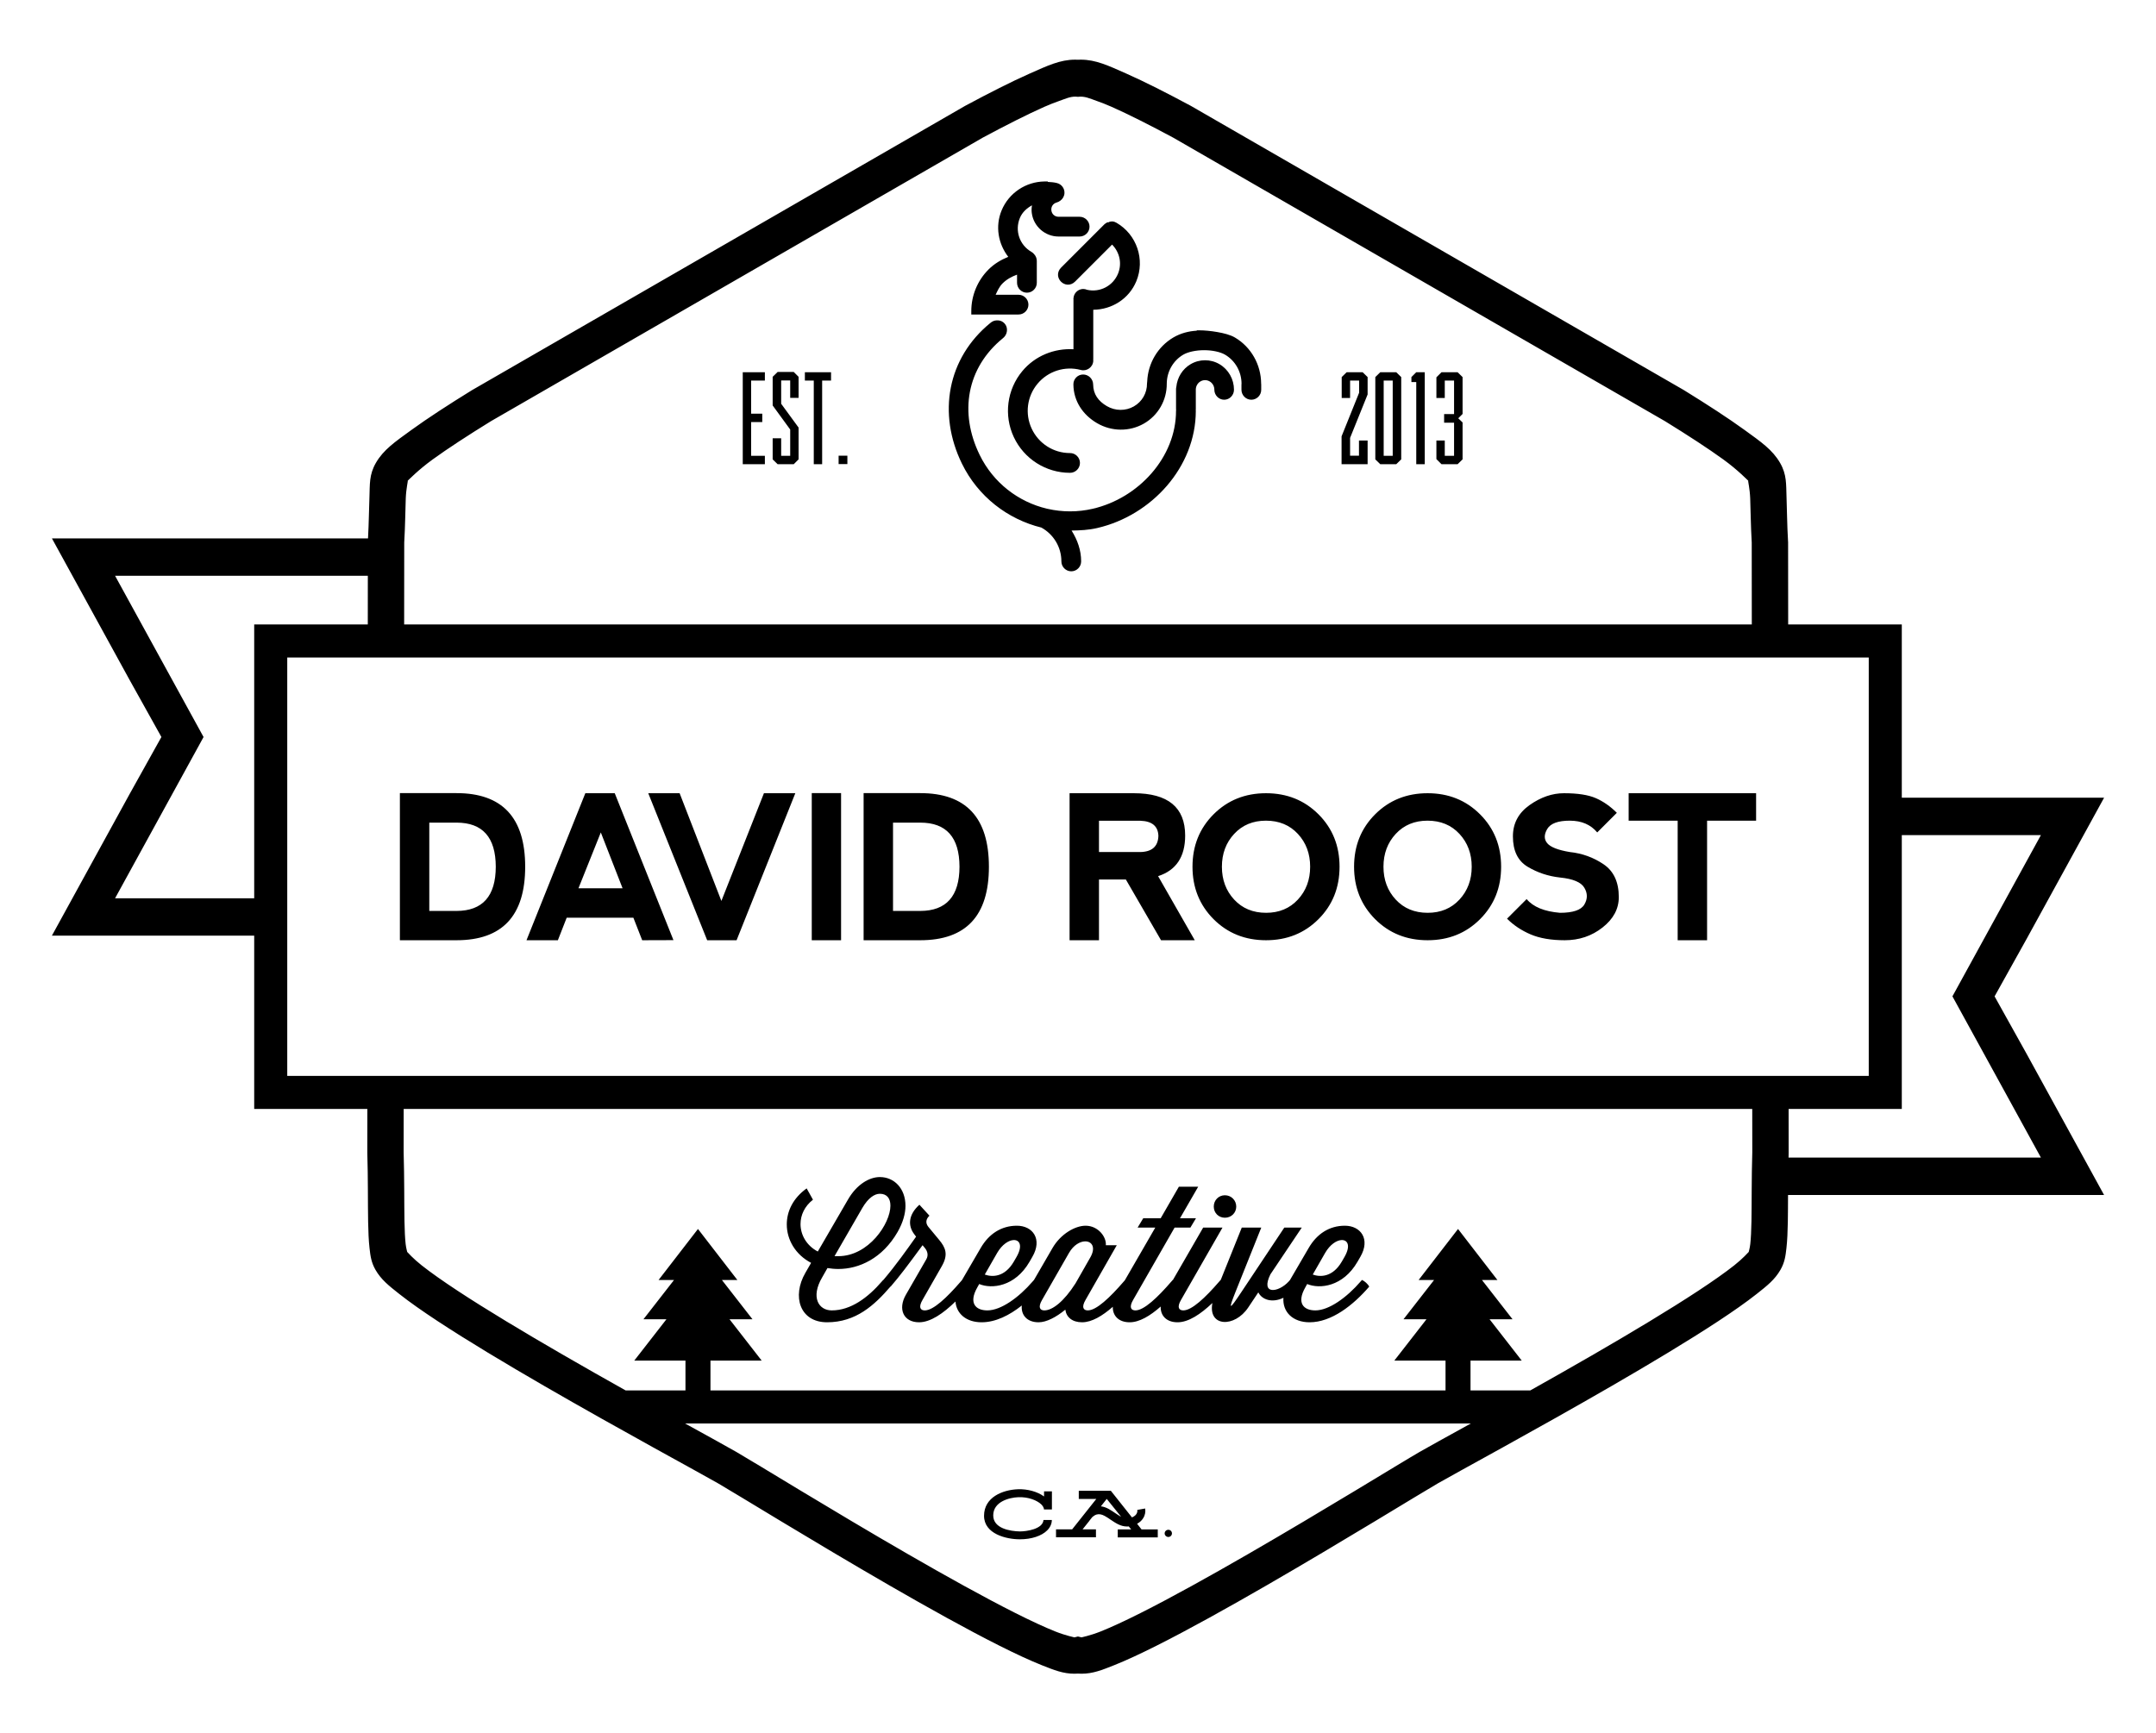 <?xml version="1.0" encoding="UTF-8" standalone="no"?>
<!-- Created with Inkscape (http://www.inkscape.org/) -->

<svg
   xmlns:dc="http://purl.org/dc/elements/1.1/"
   xmlns:cc="http://creativecommons.org/ns#"
   xmlns:rdf="http://www.w3.org/1999/02/22-rdf-syntax-ns#"
   xmlns:svg="http://www.w3.org/2000/svg"
   xmlns="http://www.w3.org/2000/svg"
   xmlns:sodipodi="http://sodipodi.sourceforge.net/DTD/sodipodi-0.dtd"
   xmlns:inkscape="http://www.inkscape.org/namespaces/inkscape"
   width="400"
   height="321.67"
   viewBox="0 0 400 321.67"
   id="svg4566"
   version="1.1"
   inkscape:version="0.91 r13725"
   sodipodi:docname="drc-trace-fill.svg">
  <defs
     id="defs4568" />
  <sodipodi:namedview
     id="base"
     pagecolor="#ffffff"
     bordercolor="#666666"
     borderopacity="1.0"
     inkscape:pageopacity="0.0"
     inkscape:pageshadow="2"
     inkscape:zoom="2.0530711"
     inkscape:cx="199.99902"
     inkscape:cy="160.83529"
     inkscape:document-units="px"
     inkscape:current-layer="layer1"
     showgrid="false"
     inkscape:window-width="1374"
     inkscape:window-height="783"
     inkscape:window-x="55"
     inkscape:window-y="0"
     inkscape:window-maximized="0"
     fit-margin-top="0"
     fit-margin-left="0"
     fit-margin-right="0"
     fit-margin-bottom="0"
     units="px" />
  <g
     inkscape:label="Layer 1"
     inkscape:groupmode="layer"
     id="layer1"
     transform="translate(-248.571,-11.527)">
    <path
       style="color:#000000;font-style:normal;font-variant:normal;font-weight:normal;font-stretch:normal;font-size:medium;line-height:normal;font-family:sans-serif;text-indent:0;text-align:start;text-decoration:none;text-decoration-line:none;text-decoration-style:solid;text-decoration-color:#000000;letter-spacing:normal;word-spacing:normal;text-transform:none;direction:ltr;block-progression:tb;writing-mode:lr-tb;baseline-shift:baseline;text-anchor:start;white-space:normal;clip-rule:nonzero;display:inline;overflow:visible;visibility:visible;opacity:1;isolation:auto;mix-blend-mode:normal;color-interpolation:sRGB;color-interpolation-filters:linearRGB;solid-color:#000000;solid-opacity:1;fill:#000000;fill-opacity:1;fill-rule:nonzero;stroke:none;stroke-width:1;stroke-linecap:square;stroke-linejoin:miter;stroke-miterlimit:4;stroke-dasharray:2, 1;stroke-dashoffset:2.2;stroke-opacity:1;color-rendering:auto;image-rendering:auto;shape-rendering:auto;text-rendering:auto;enable-background:accumulate"
       d="M 199.457 11.072 C 196.685 11.076 194.387 12.164 191 13.668 C 187.607 15.175 183.532 17.243 179.094 19.627 L 179.049 19.65 L 87.613 72.377 L 87.57 72.402 C 83.232 75.078 79.352 77.599 76.309 79.805 C 73.266 82.011 71.143 83.467 69.74 85.895 C 68.469 88.094 68.633 89.869 68.543 92.213 C 68.459 94.411 68.434 97.019 68.279 99.912 L 68 99.912 L 9.633 99.912 L 24.029 126.152 L 29.945 136.768 L 24.029 147.385 L 9.627 173.637 L 46.715 173.637 L 47.162 173.637 L 47.162 205.787 L 68.152 205.787 L 68.145 213.867 L 68.145 213.92 C 68.294 218.715 68.231 223.139 68.299 226.762 C 68.333 228.573 68.396 230.18 68.557 231.607 C 68.718 233.035 68.86 234.252 69.67 235.656 C 70.71 237.459 72.122 238.581 74.051 240.105 C 75.98 241.63 78.404 243.328 81.197 245.166 C 86.785 248.843 93.835 253.066 100.971 257.195 C 115.243 265.453 130.006 273.412 133.254 275.289 C 136.501 277.166 150.767 285.985 165.047 294.229 C 172.187 298.351 179.367 302.352 185.342 305.357 C 188.329 306.86 191.011 308.113 193.295 309.023 C 195.579 309.934 197.253 310.598 199.334 310.598 C 199.559 310.598 199.779 310.589 199.996 310.574 C 200.213 310.589 200.431 310.598 200.656 310.598 C 202.738 310.598 204.414 309.934 206.697 309.023 C 208.981 308.113 211.663 306.86 214.65 305.357 C 220.625 302.352 227.805 298.351 234.945 294.229 C 249.225 285.985 263.491 277.166 266.738 275.289 C 269.986 273.412 284.747 265.453 299.02 257.195 C 306.156 253.066 313.208 248.843 318.795 245.166 C 321.589 243.328 324.012 241.63 325.941 240.105 C 327.87 238.581 329.28 237.459 330.32 235.656 C 331.13 234.252 331.275 233.035 331.436 231.607 C 331.597 230.18 331.66 228.573 331.693 226.762 C 331.721 225.246 331.724 223.522 331.732 221.758 L 390.365 221.758 L 375.969 195.518 L 370.053 184.902 L 375.969 174.285 L 390.371 148.033 L 353.283 148.033 L 352.838 148.033 L 352.838 115.883 L 331.758 115.883 L 331.744 100.559 L 331.734 100.459 C 331.549 97.331 331.541 94.554 331.451 92.211 C 331.361 89.868 331.523 88.094 330.252 85.895 C 328.849 83.467 326.729 82.011 323.686 79.805 C 320.642 77.599 316.76 75.078 312.422 72.402 L 312.381 72.377 L 220.945 19.65 L 220.9 19.625 C 216.462 17.241 212.387 15.175 208.994 13.668 C 205.601 12.161 203.3 11.072 200.521 11.072 L 200.514 11.072 C 200.337 11.072 200.163 11.082 199.99 11.086 C 199.819 11.077 199.646 11.072 199.471 11.072 L 199.469 11.072 L 199.467 11.072 L 199.457 11.072 z M 390.365 221.758 L 390.371 221.77 L 390.371 221.758 L 390.365 221.758 z M 9.633 99.912 L 9.627 99.9 L 9.627 99.912 L 9.633 99.912 z M 199.543 17.932 C 199.691 17.932 199.841 17.946 199.996 17.967 C 201.24 17.797 202.196 18.287 203.461 18.727 C 204.297 19.02 205.253 19.387 206.256 19.832 C 209.376 21.218 213.338 23.221 217.678 25.551 L 308.902 78.156 C 313.149 80.776 316.922 83.231 319.727 85.264 C 322.457 87.243 324.28 89.164 324.342 89.201 C 324.283 89.287 324.641 90.651 324.711 92.471 C 324.791 94.571 324.809 97.426 324.996 100.688 L 325.01 115.883 L 74.982 115.883 L 74.996 100.688 C 75.183 97.426 75.201 94.571 75.281 92.471 C 75.351 90.651 75.709 89.288 75.65 89.201 C 75.713 89.164 77.535 87.245 80.266 85.266 C 83.07 83.233 86.845 80.776 91.092 78.156 L 182.316 25.551 C 186.656 23.221 190.616 21.218 193.736 19.832 C 194.739 19.387 195.697 19.02 196.533 18.727 C 197.64 18.342 198.509 17.918 199.543 17.932 z M 194.385 33.668 L 193.746 33.678 C 190.348 33.727 187.181 35.778 185.828 39.045 C 184.604 42 185.2 45.257 187.064 47.664 C 185.718 48.208 184.452 48.959 183.404 50.006 C 181.354 52.056 180.203 54.839 180.203 57.738 L 180.203 58.365 L 183.24 58.365 L 188.943 58.365 C 189.958 58.379 190.803 57.548 190.803 56.533 C 190.803 55.518 189.958 54.685 188.943 54.699 L 184.719 54.699 C 185.071 53.955 185.405 53.193 185.998 52.6 C 186.76 51.838 187.697 51.326 188.691 50.967 L 188.691 52.457 C 188.678 53.472 189.51 54.316 190.525 54.316 C 191.54 54.316 192.372 53.472 192.357 52.457 L 192.357 48.43 C 192.357 47.962 192.18 47.504 191.848 47.154 C 191.704 46.983 191.535 46.835 191.34 46.727 L 191.348 46.734 C 189.147 45.464 188.244 42.799 189.217 40.451 C 189.666 39.366 190.507 38.634 191.461 38.1 C 191.385 38.566 191.361 39.045 191.426 39.533 C 191.753 42.016 193.89 43.892 196.395 43.893 C 196.427 43.893 196.456 43.893 196.484 43.893 L 196.582 43.893 L 200.279 43.893 C 201.294 43.906 202.139 43.076 202.139 42.061 C 202.139 41.045 201.294 40.212 200.279 40.227 L 196.582 40.227 L 196.494 40.227 L 196.396 40.227 C 195.7 40.227 195.151 39.747 195.061 39.057 C 194.969 38.366 195.374 37.758 196.047 37.578 L 196.037 37.578 C 196.287 37.515 196.519 37.395 196.721 37.236 C 197.177 36.91 197.464 36.396 197.49 35.836 C 197.531 34.969 196.95 34.186 196.109 33.973 C 195.536 33.82 194.961 33.792 194.387 33.758 L 194.387 33.67 L 194.385 33.668 z M 206.309 41.086 L 206.314 41.094 L 206.275 41.094 C 206.072 41.084 205.894 41.149 205.713 41.203 L 205.713 41.264 C 205.669 41.255 205.629 41.256 205.598 41.256 C 205.589 41.256 205.59 41.264 205.584 41.264 L 205.572 41.264 L 205.594 41.256 C 205.584 41.256 205.555 41.256 205.555 41.256 C 205.555 41.256 205.533 41.264 205.527 41.264 L 205.412 41.264 L 205.287 41.342 L 205.264 41.355 C 205.245 41.367 205.222 41.381 205.201 41.395 C 205.224 41.377 205.268 41.354 205.303 41.336 C 205.315 41.327 205.34 41.314 205.34 41.314 C 205.34 41.315 205.386 41.306 205.422 41.299 C 205.363 41.317 205.32 41.33 205.303 41.336 L 205.518 41.279 C 205.533 41.279 205.545 41.275 205.557 41.271 C 205.363 41.294 205.176 41.414 205.146 41.443 C 205.131 41.459 205.138 41.443 205.199 41.396 C 205.183 41.407 205.167 41.416 205.15 41.428 L 205.119 41.449 L 205.109 41.459 L 205.1 41.459 L 205.092 41.459 C 205.092 41.459 205.08 41.473 205.078 41.475 C 205.069 41.484 205.05 41.509 205.025 41.539 C 204.985 41.562 204.938 41.59 204.938 41.59 L 204.916 41.609 L 204.904 41.619 L 196.848 49.678 C 196.453 50.073 196.263 50.59 196.291 51.064 C 196.319 51.539 196.536 51.96 196.848 52.271 C 197.159 52.583 197.578 52.798 198.053 52.826 C 198.528 52.855 199.046 52.667 199.441 52.271 L 206.324 45.387 C 207.708 46.795 208.214 48.88 207.422 50.793 C 206.479 53.069 204.076 54.308 201.695 53.783 C 201.462 53.685 201.215 53.621 200.961 53.625 C 200.126 53.639 199.402 54.223 199.209 55.035 C 199.176 55.16 199.157 55.286 199.152 55.406 L 199.152 55.422 L 199.152 55.438 C 199.152 55.5 199.152 55.594 199.17 55.717 L 199.158 55.625 L 199.158 64.812 C 195.573 64.613 192.037 66.036 189.68 68.857 C 186.818 72.283 186.197 77.066 188.088 81.109 C 189.978 85.151 194.044 87.74 198.506 87.742 C 199.52 87.755 200.363 86.923 200.363 85.908 C 200.363 84.897 199.524 84.068 198.514 84.076 L 198.502 84.076 C 195.457 84.076 192.702 82.315 191.412 79.557 C 190.12 76.795 190.541 73.547 192.496 71.207 C 194.449 68.869 197.565 67.877 200.51 68.652 C 201.633 68.967 202.783 68.13 202.834 66.965 L 202.834 66.953 L 202.834 66.938 C 202.834 66.884 202.823 66.791 202.818 66.705 C 202.818 66.766 202.832 66.725 202.832 66.588 L 202.832 57.484 C 206.252 57.457 209.457 55.481 210.818 52.195 C 212.484 48.175 210.902 43.513 207.135 41.336 C 206.927 41.214 206.635 41.095 206.324 41.086 L 206.309 41.086 z M 185.066 59.453 L 185.064 59.455 L 184.896 59.455 L 184.885 59.455 C 184.427 59.471 184.051 59.671 183.762 59.914 C 175.727 66.458 173.927 76.772 178.473 86.055 C 181.456 92.146 186.94 96.358 193.201 97.902 C 195.497 99.171 196.918 101.561 196.918 104.17 C 196.909 105.18 197.74 106.021 198.752 106.021 C 199.766 106.021 200.597 105.176 200.584 104.162 C 200.584 102.083 199.878 100.152 198.805 98.455 C 200.386 98.436 201.98 98.357 203.57 97.988 C 213.675 95.647 221.857 86.657 221.857 76.234 C 221.857 76.203 221.848 76.13 221.844 76.074 C 221.844 76.006 221.857 75.908 221.857 75.908 L 221.857 72.227 C 221.889 71.62 222.209 71.081 222.717 70.781 C 223.253 70.465 223.895 70.465 224.432 70.781 C 224.968 71.098 225.297 71.679 225.297 72.322 C 225.297 73.327 226.109 74.18 227.119 74.18 C 228.129 74.18 228.944 73.33 228.938 72.32 C 228.937 70.374 227.918 68.567 226.26 67.588 C 224.601 66.609 222.544 66.609 220.885 67.588 C 219.381 68.475 218.414 70.048 218.244 71.783 C 218.213 71.922 218.188 72.064 218.189 72.211 L 218.189 75.904 C 218.189 75.935 218.199 76.008 218.201 76.064 C 218.201 76.134 218.189 76.23 218.189 76.23 C 218.189 84.879 211.223 92.447 202.742 94.412 C 199.926 95.065 197.088 95.041 194.41 94.436 C 194.348 94.418 194.284 94.405 194.219 94.395 C 188.924 93.138 184.288 89.592 181.766 84.441 C 177.922 76.592 179.325 68.257 186.074 62.758 C 186.729 62.242 186.946 61.421 186.76 60.729 C 186.575 60.04 185.91 59.44 185.066 59.453 z M 222.039 61.297 L 222.027 61.369 C 220.526 61.455 219.034 61.837 217.689 62.629 C 214.797 64.333 212.983 67.424 212.838 70.799 C 212.817 70.913 212.801 71.03 212.803 71.148 C 212.821 72.928 211.893 74.546 210.357 75.42 C 208.822 76.293 206.921 76.278 205.357 75.367 C 203.746 74.429 202.832 73.134 202.811 71.359 L 202.811 71.352 C 202.802 70.334 201.967 69.494 200.945 69.498 C 199.939 69.498 199.121 70.347 199.145 71.35 C 199.179 74.434 200.894 76.99 203.545 78.533 C 206.233 80.099 209.538 80.135 212.205 78.617 C 214.871 77.101 216.498 74.255 216.469 71.17 L 216.469 71.16 L 216.469 71.125 C 216.505 68.927 217.664 66.917 219.525 65.82 C 220.408 65.3 221.908 64.986 223.404 64.986 C 224.901 64.986 226.402 65.3 227.285 65.82 C 229.16 66.925 230.321 68.956 230.342 71.172 C 230.333 71.242 230.325 71.313 230.326 71.387 L 230.326 72.33 C 230.326 73.334 231.143 74.18 232.158 74.18 C 233.173 74.18 234.007 73.337 233.992 72.322 L 233.992 71.379 C 233.992 71.351 233.985 71.284 233.979 71.219 L 233.984 71.254 C 233.984 71.245 233.984 71.241 233.984 71.232 C 233.984 71.222 233.981 71.212 233.979 71.201 C 233.978 71.194 233.977 71.191 233.977 71.184 L 233.977 71.168 C 233.953 67.652 232.109 64.398 229.113 62.633 C 228.267 62.134 227.072 61.835 225.854 61.621 C 224.635 61.407 223.415 61.301 222.572 61.301 L 222.041 61.301 L 222.039 61.297 z M 144.273 69.027 L 143.352 69.926 L 143.352 75.242 L 146.605 79.709 L 146.605 84.59 L 144.93 84.59 L 144.93 81.338 L 143.352 81.338 L 143.352 85.246 L 144.273 86.145 L 147.262 86.145 L 148.16 85.246 L 148.16 79.346 L 144.93 74.928 L 144.93 70.605 L 146.605 70.605 L 146.605 73.834 L 148.16 73.834 L 148.16 69.926 L 147.262 69.027 L 144.273 69.027 z M 137.803 69.076 L 137.803 86.145 L 139.357 86.145 L 141.906 86.145 L 141.906 84.59 L 139.357 84.59 L 139.357 78.326 L 141.422 78.326 L 141.422 76.771 L 139.357 76.771 L 139.357 70.629 L 141.906 70.629 L 141.906 69.076 L 139.018 69.076 L 137.803 69.076 z M 149.328 69.076 L 149.328 70.629 L 150.979 70.629 L 150.979 86.145 L 152.531 86.145 L 152.531 70.629 L 154.184 70.629 L 154.184 69.076 L 149.328 69.076 z M 249.846 69.076 L 248.924 69.975 L 248.924 73.859 L 250.479 73.859 L 250.479 70.629 L 252.154 70.629 L 252.154 72.887 L 248.9 80.973 L 248.9 86.145 L 249.846 86.145 L 252.809 86.145 L 253.732 86.145 L 253.732 81.75 L 252.129 81.75 L 252.129 84.566 L 250.479 84.566 L 250.479 81.264 L 253.732 73.203 L 253.732 69.975 L 252.809 69.076 L 249.846 69.076 z M 256.082 69.076 L 255.16 69.975 L 255.16 85.246 L 256.082 86.145 L 259.045 86.145 L 259.967 85.246 L 259.967 69.975 L 259.045 69.076 L 256.082 69.076 z M 262.756 69.076 L 261.857 69.975 L 261.857 70.896 L 262.756 70.896 L 262.756 86.145 L 264.334 86.145 L 264.334 69.076 L 262.756 69.076 z M 267.441 69.076 L 266.494 70.021 L 266.494 73.859 L 268.047 73.859 L 268.047 70.629 L 269.771 70.629 L 269.771 76.846 L 267.926 76.846 L 267.926 78.447 L 269.771 78.447 L 269.771 84.59 L 268.047 84.59 L 268.047 81.75 L 266.494 81.75 L 266.494 85.197 L 267.441 86.145 L 270.428 86.145 L 271.35 85.246 L 271.35 78.398 L 270.549 77.623 L 271.35 76.82 L 271.35 69.975 L 270.428 69.076 L 267.441 69.076 z M 256.713 70.629 L 258.389 70.629 L 258.389 84.59 L 256.713 84.59 L 256.713 70.629 z M 155.586 84.566 L 155.586 86.121 L 157.213 86.121 L 157.213 84.566 L 155.586 84.566 z M 21.35 106.852 L 68 106.852 L 68.244 106.852 L 68.236 115.883 L 47.162 115.883 L 47.162 118.949 L 47.162 166.697 L 46.715 166.697 L 21.35 166.697 L 37.766 136.773 L 21.35 106.852 z M 53.293 122.014 L 346.707 122.014 L 346.707 199.656 L 53.293 199.656 L 53.293 122.014 z M 74.191 147.184 L 74.191 174.484 L 84.703 174.484 C 93.191 174.484 97.436 169.938 97.436 160.844 C 97.436 151.737 93.191 147.184 84.703 147.184 L 74.191 147.184 z M 150.605 147.184 L 150.605 174.484 L 156.043 174.484 L 156.043 147.184 L 150.605 147.184 z M 160.225 147.184 L 160.225 174.484 L 170.738 174.484 C 179.227 174.484 183.471 169.938 183.471 160.844 C 183.471 151.737 179.227 147.184 170.738 147.184 L 160.225 147.184 z M 108.596 147.199 L 108.596 147.201 L 97.68 174.484 L 103.502 174.484 L 105.139 170.299 L 117.508 170.299 L 119.145 174.484 L 124.945 174.465 L 114.051 147.199 L 108.596 147.199 z M 120.27 147.201 L 131.201 174.484 L 136.658 174.484 L 147.553 147.201 L 141.732 147.201 L 133.838 167.191 L 126.09 147.201 L 120.27 147.201 z M 198.438 147.201 L 198.438 174.484 L 203.893 174.484 L 203.893 163.209 L 208.877 163.209 L 215.406 174.484 L 221.664 174.484 L 214.861 162.59 C 218.208 161.511 219.881 159 219.881 155.059 C 219.881 149.82 216.7 147.201 210.334 147.201 L 198.438 147.201 z M 234.885 147.201 C 231.004 147.201 227.76 148.506 225.152 151.113 C 222.545 153.72 221.242 156.963 221.242 160.844 C 221.242 164.712 222.545 167.955 225.152 170.574 C 227.76 173.181 231.004 174.484 234.885 174.484 C 238.765 174.484 242.01 173.181 244.617 170.574 C 247.224 167.967 248.525 164.724 248.525 160.844 C 248.525 156.963 247.224 153.72 244.617 151.113 C 242.01 148.506 238.765 147.201 234.885 147.201 z M 264.861 147.201 C 260.981 147.201 257.736 148.506 255.129 151.113 C 252.522 153.72 251.219 156.963 251.219 160.844 C 251.219 164.712 252.522 167.955 255.129 170.574 C 257.736 173.181 260.981 174.484 264.861 174.484 C 268.742 174.484 271.985 173.181 274.592 170.574 C 277.199 167.967 278.502 164.724 278.502 160.844 C 278.502 156.963 277.199 153.72 274.592 151.113 C 271.985 148.506 268.742 147.201 264.861 147.201 z M 290.166 147.201 C 287.983 147.201 285.855 147.935 283.781 149.402 C 281.72 150.858 280.689 152.792 280.689 155.205 C 280.689 157.873 281.597 159.752 283.416 160.844 C 285.235 161.935 287.237 162.601 289.42 162.844 C 291.845 163.086 293.355 163.723 293.949 164.754 C 294.556 165.785 294.556 166.815 293.949 167.846 C 293.355 168.876 291.845 169.393 289.42 169.393 C 286.51 169.15 284.449 168.301 283.236 166.846 L 279.598 170.484 C 280.81 171.697 282.265 172.667 283.963 173.395 C 285.661 174.122 287.776 174.484 290.311 174.484 C 292.978 174.484 295.314 173.698 297.314 172.121 C 299.327 170.545 300.334 168.665 300.334 166.482 C 300.334 163.693 299.393 161.662 297.514 160.389 C 295.634 159.115 293.542 158.358 291.238 158.115 C 289.056 157.751 287.661 157.204 287.055 156.477 C 286.448 155.749 286.448 154.873 287.055 153.842 C 287.661 152.811 289.056 152.295 291.238 152.295 C 293.421 152.295 295.119 153.023 296.332 154.479 L 299.969 150.84 C 298.756 149.627 297.455 148.718 296.061 148.111 C 294.666 147.505 292.7 147.201 290.166 147.201 z M 302.162 147.201 L 302.162 152.295 L 311.256 152.295 L 311.256 174.484 L 316.713 174.484 L 316.713 152.295 L 325.807 152.295 L 325.807 147.201 L 302.162 147.201 z M 234.867 152.295 C 237.305 152.295 239.279 153.113 240.795 154.75 C 242.311 156.387 243.07 158.419 243.07 160.844 C 243.07 163.269 242.311 165.301 240.795 166.938 C 239.279 168.575 237.315 169.393 234.902 169.393 C 232.465 169.393 230.488 168.575 228.973 166.938 C 227.457 165.301 226.699 163.269 226.699 160.844 C 226.699 158.419 227.457 156.387 228.973 154.75 C 230.488 153.113 232.454 152.295 234.867 152.295 z M 264.844 152.295 C 267.281 152.295 269.256 153.113 270.771 154.75 C 272.287 156.387 273.045 158.419 273.045 160.844 C 273.045 163.269 272.287 165.301 270.771 166.938 C 269.256 168.575 267.292 169.393 264.879 169.393 C 262.441 169.393 260.465 168.575 258.949 166.938 C 257.433 165.301 256.674 163.269 256.674 160.844 C 256.674 158.419 257.433 156.387 258.949 154.75 C 260.465 153.113 262.431 152.295 264.844 152.295 z M 203.893 152.312 L 211.588 152.312 C 213.747 152.386 214.856 153.321 214.916 155.115 C 214.856 157.079 213.726 158.081 211.531 158.117 L 203.893 158.117 L 203.893 152.312 z M 79.646 152.658 L 84.703 152.658 C 89.541 152.658 91.968 155.387 91.98 160.844 C 91.969 166.3 89.541 169.035 84.703 169.047 L 79.646 169.047 L 79.646 152.658 z M 165.682 152.658 L 170.738 152.658 C 175.577 152.658 178.002 155.387 178.014 160.844 C 178.002 166.3 175.577 169.035 170.738 169.047 L 165.682 169.047 L 165.682 152.658 z M 111.469 154.479 L 115.508 164.846 L 107.32 164.846 L 111.469 154.479 z M 352.838 154.973 L 353.283 154.973 L 378.648 154.973 L 362.232 184.896 L 378.648 214.818 L 331.828 214.818 C 331.836 214.515 331.838 214.226 331.848 213.92 L 331.848 213.867 L 331.84 205.787 L 352.838 205.787 L 352.838 154.973 z M 74.895 205.787 L 325.092 205.787 L 325.1 213.811 L 325.1 213.82 C 324.95 218.751 325.009 223.227 324.945 226.637 C 324.913 228.356 324.846 229.811 324.729 230.852 C 324.635 231.684 324.438 232.259 324.438 232.328 C 324.358 232.404 323.342 233.561 321.756 234.814 C 320.079 236.139 317.777 237.76 315.082 239.533 C 309.691 243.081 302.715 247.263 295.639 251.357 C 291.644 253.669 287.704 255.9 283.916 258.025 L 272.824 258.025 L 272.824 252.49 L 282.324 252.49 L 276.355 244.818 L 280.617 244.818 L 274.949 237.537 L 277.816 237.537 L 270.506 228.066 L 263.193 237.537 L 266.062 237.537 L 260.393 244.818 L 264.656 244.818 L 258.688 252.49 L 268.188 252.49 L 268.188 258.025 L 131.811 258.025 L 131.811 252.49 L 141.312 252.49 L 135.342 244.818 L 139.605 244.818 L 133.938 237.537 L 136.805 237.537 L 129.494 228.066 L 122.182 237.537 L 125.049 237.537 L 119.381 244.818 L 123.645 244.818 L 117.676 252.49 L 127.174 252.49 L 127.174 258.025 L 116.07 258.025 C 112.282 255.9 108.342 253.669 104.348 251.357 C 97.271 247.263 90.293 243.081 84.902 239.533 C 82.207 237.76 79.905 236.139 78.229 234.814 C 76.642 233.561 75.629 232.404 75.549 232.328 C 75.549 232.26 75.352 231.684 75.258 230.852 C 75.14 229.811 75.073 228.356 75.041 226.637 C 74.978 223.227 75.033 218.751 74.887 213.82 L 74.887 213.811 L 74.895 205.787 z M 163.236 218.432 C 161.272 218.432 158.928 219.809 157.309 222.635 L 151.725 232.25 C 149.622 231.147 148.52 229.149 148.52 227.15 C 148.52 225.496 149.277 223.841 150.828 222.635 L 149.658 220.533 C 147.108 222.36 145.971 224.806 145.971 227.219 C 145.971 230.079 147.589 232.837 150.484 234.354 L 149.416 236.213 C 146.9 240.555 148.381 245.381 153.447 245.381 C 158.789 245.381 162.235 242.21 165.199 238.764 C 165.193 238.747 165.179 238.73 165.172 238.713 C 165.194 238.728 165.214 238.749 165.236 238.764 C 166.96 236.765 168.304 234.972 171.164 231.078 L 171.646 231.664 C 172.095 232.25 172.267 232.974 171.854 233.697 L 168.062 240.281 C 166.546 242.935 167.615 245.381 170.51 245.381 C 172.642 245.381 175.004 243.731 177.266 241.527 C 177.436 243.762 179.242 245.381 182.117 245.381 C 184.706 245.381 187.278 244.091 189.572 242.268 C 189.407 244.04 190.545 245.381 192.688 245.381 C 194.135 245.381 195.927 244.45 197.65 243.037 C 197.823 244.416 198.925 245.381 200.752 245.381 C 202.555 245.381 204.524 244.201 206.457 242.506 C 206.412 244.158 207.539 245.381 209.584 245.381 C 211.404 245.381 213.393 244.18 215.344 242.459 C 215.276 244.135 216.405 245.381 218.469 245.381 C 220.509 245.381 222.76 243.867 224.932 241.807 C 224.092 246.267 229.069 246.422 231.592 242.623 L 233.453 239.832 C 234.14 241.207 236.018 241.839 238.111 240.836 C 237.928 243.421 239.802 245.381 242.967 245.381 C 247.033 245.381 251.065 242.21 254.029 238.764 C 253.788 238.281 253.168 237.73 252.686 237.523 L 252.443 237.799 C 249.859 240.797 246.551 243.176 244.035 243.176 C 241.83 243.176 240.52 241.797 242.174 238.902 L 242.518 238.281 C 244.827 239.246 249.169 238.799 251.857 234.146 L 252.375 233.25 C 254.305 229.942 252.443 227.461 249.514 227.461 C 246.619 227.461 244.311 228.977 242.795 231.596 L 239.324 237.547 L 239.105 237.799 C 237.176 239.901 233.798 240.35 235.693 236.49 L 241.518 227.805 L 238.277 227.805 L 230.248 239.867 C 228.077 243.141 227.836 243.21 229.215 239.764 L 234.004 227.805 L 230.387 227.805 L 226.479 237.533 C 226.473 237.531 226.468 237.526 226.463 237.523 L 226.223 237.799 C 223.638 240.797 221.122 243.176 219.537 243.176 C 218.744 243.176 218.296 242.624 219.123 241.211 L 226.809 227.805 L 223.225 227.805 L 217.605 237.539 C 217.597 237.535 217.587 237.527 217.578 237.523 L 217.338 237.799 C 214.753 240.797 212.238 243.176 210.652 243.176 C 209.86 243.176 209.411 242.624 210.238 241.211 L 217.924 227.805 L 220.854 227.805 L 221.887 226.082 L 218.922 226.082 L 222.301 220.223 L 218.717 220.223 L 215.338 226.082 L 212.1 226.082 L 211.064 227.805 L 214.34 227.805 L 208.691 237.586 L 208.506 237.799 C 205.921 240.797 203.406 243.176 201.82 243.176 C 201.028 243.176 200.581 242.624 201.408 241.211 L 207.197 231.078 L 205.164 231.078 C 205.302 229.562 203.752 227.461 201.408 227.461 C 199.478 227.461 196.79 228.977 195.273 231.596 L 191.838 237.525 L 191.836 237.523 L 191.596 237.799 C 189.011 240.797 185.701 243.176 183.186 243.176 C 180.98 243.176 179.67 241.797 181.324 238.902 L 181.67 238.281 C 183.979 239.246 188.322 238.799 191.01 234.146 L 191.525 233.25 C 193.455 229.942 191.595 227.461 188.666 227.461 C 185.771 227.461 183.462 228.977 181.945 231.596 L 178.463 237.574 L 178.264 237.799 C 175.679 240.797 173.163 243.176 171.578 243.176 C 170.785 243.176 170.337 242.624 171.164 241.211 L 174.748 234.939 C 175.989 232.768 175.404 231.493 174.232 230.08 L 172.232 227.666 C 171.715 227.011 171.716 226.289 172.439 225.6 L 170.578 223.566 C 168.545 225.393 168.373 227.426 169.648 229.08 L 169.959 229.494 C 168.374 231.734 166.236 234.766 163.893 237.523 C 163.898 237.532 163.906 237.54 163.912 237.549 C 163.893 237.543 163.874 237.528 163.855 237.523 L 163.615 237.799 C 161.03 240.797 157.86 243.176 154.311 243.176 C 151.864 243.176 150.381 240.729 152.518 237.076 L 153.518 235.318 C 154.172 235.422 154.827 235.49 155.551 235.49 C 159.376 235.49 163.719 233.526 166.545 228.598 C 167.544 226.84 167.992 225.186 167.992 223.773 C 167.992 220.534 165.89 218.432 163.236 218.432 z M 163.236 221.533 C 164.58 221.533 165.199 222.429 165.199 223.738 C 165.199 227.081 161.134 233.111 155.551 233.111 L 154.826 233.111 L 159.996 224.152 C 161.064 222.326 162.237 221.533 163.236 221.533 z M 227.256 221.809 C 226.084 221.809 225.188 222.738 225.188 223.91 C 225.188 225.082 226.084 225.979 227.256 225.979 C 228.428 225.979 229.359 225.082 229.359 223.91 C 229.359 222.738 228.428 221.809 227.256 221.809 z M 188.02 230.123 C 189.169 230.054 189.8 231.156 188.598 233.25 L 188.08 234.146 C 186.357 237.076 184.047 237.006 182.703 236.523 L 185.012 232.492 C 185.916 230.939 187.126 230.177 188.02 230.123 z M 248.867 230.123 C 250.017 230.054 250.647 231.156 249.445 233.25 L 248.928 234.146 C 247.205 237.076 244.897 237.006 243.553 236.523 L 245.861 232.492 C 246.766 230.939 247.973 230.177 248.867 230.123 z M 201.336 230.365 C 202.549 230.358 203.327 231.428 202.338 233.25 L 199.547 238.145 C 197.376 241.556 195.238 243.176 193.756 243.176 C 192.963 243.176 192.517 242.624 193.344 241.211 L 198.34 232.492 C 199.184 231.03 200.392 230.371 201.336 230.365 z M 127.096 264.158 L 272.889 264.158 C 268.505 266.578 264.892 268.565 263.359 269.451 C 259.633 271.605 245.729 280.214 231.568 288.389 C 224.488 292.476 217.38 296.432 211.615 299.332 C 208.733 300.782 206.18 301.968 204.195 302.76 C 202.21 303.551 200.583 303.854 200.65 303.854 C 200.677 303.854 200.394 303.792 199.992 303.691 C 199.591 303.792 199.31 303.854 199.336 303.854 C 199.404 303.854 197.776 303.551 195.791 302.76 C 193.806 301.968 191.253 300.782 188.371 299.332 C 182.606 296.432 175.498 292.476 168.418 288.389 C 154.257 280.214 140.353 271.605 136.627 269.451 C 135.094 268.565 131.479 266.579 127.096 264.158 z M 188.848 276.367 C 186.016 276.473 182.568 277.843 182.568 281.291 C 182.568 284.668 186.702 285.654 189.199 285.654 L 189.234 285.654 C 191.363 285.654 193.245 285.038 194.283 284 C 194.846 283.437 195.145 282.77 195.145 282.066 L 193.598 282.066 C 193.475 283.773 190.43 284.193 189.234 284.193 L 189.217 284.193 C 187.37 284.159 184.273 283.632 184.273 281.223 C 184.273 278.69 187.194 277.914 188.9 277.844 C 190.8 277.756 192.417 278.443 193.174 279.164 C 193.403 279.393 193.684 279.744 193.684 280.113 L 195.162 280.113 L 195.162 276.754 L 193.701 276.754 L 193.701 277.705 C 192.47 276.808 190.642 276.297 188.848 276.367 z M 200.145 276.648 L 200.145 278.16 L 203.4 278.16 L 198.916 283.807 L 195.924 283.807 L 195.924 285.285 L 203.33 285.285 L 203.33 283.807 L 200.85 283.807 L 202.1 282.242 C 202.1 282.242 202.098 282.224 202.115 282.207 L 202.643 281.539 C 202.854 281.346 203.119 281.17 203.418 281.064 C 203.893 280.924 204.402 281.009 204.965 281.326 C 205.352 281.537 205.723 281.785 206.074 282.031 C 206.989 282.647 207.921 283.279 209.1 283.279 C 209.205 283.279 209.311 283.281 209.416 283.264 L 209.873 283.824 L 207.375 283.824 L 207.375 285.303 L 214.799 285.303 L 214.799 283.824 L 211.791 283.824 L 210.963 282.77 C 211.526 282.471 211.877 282.084 212.07 281.768 C 212.44 281.222 212.564 280.553 212.459 279.938 L 210.998 280.201 C 211.034 280.377 211.104 281.134 210.014 281.592 L 206.092 276.648 L 200.145 276.648 z M 205.334 278.16 L 208.008 281.484 C 207.691 281.308 207.323 281.08 206.918 280.799 C 206.531 280.535 206.143 280.272 205.703 280.025 C 205.211 279.762 204.719 279.586 204.244 279.533 L 205.334 278.16 z M 216.762 283.887 C 216.392 283.887 216.076 284.185 216.076 284.555 C 216.076 284.924 216.392 285.223 216.762 285.223 C 217.131 285.223 217.43 284.924 217.43 284.555 C 217.43 284.185 217.131 283.887 216.762 283.887 z "
       transform="translate(248.571,11.527)"
       id="path5007" />
  </g>
</svg>
